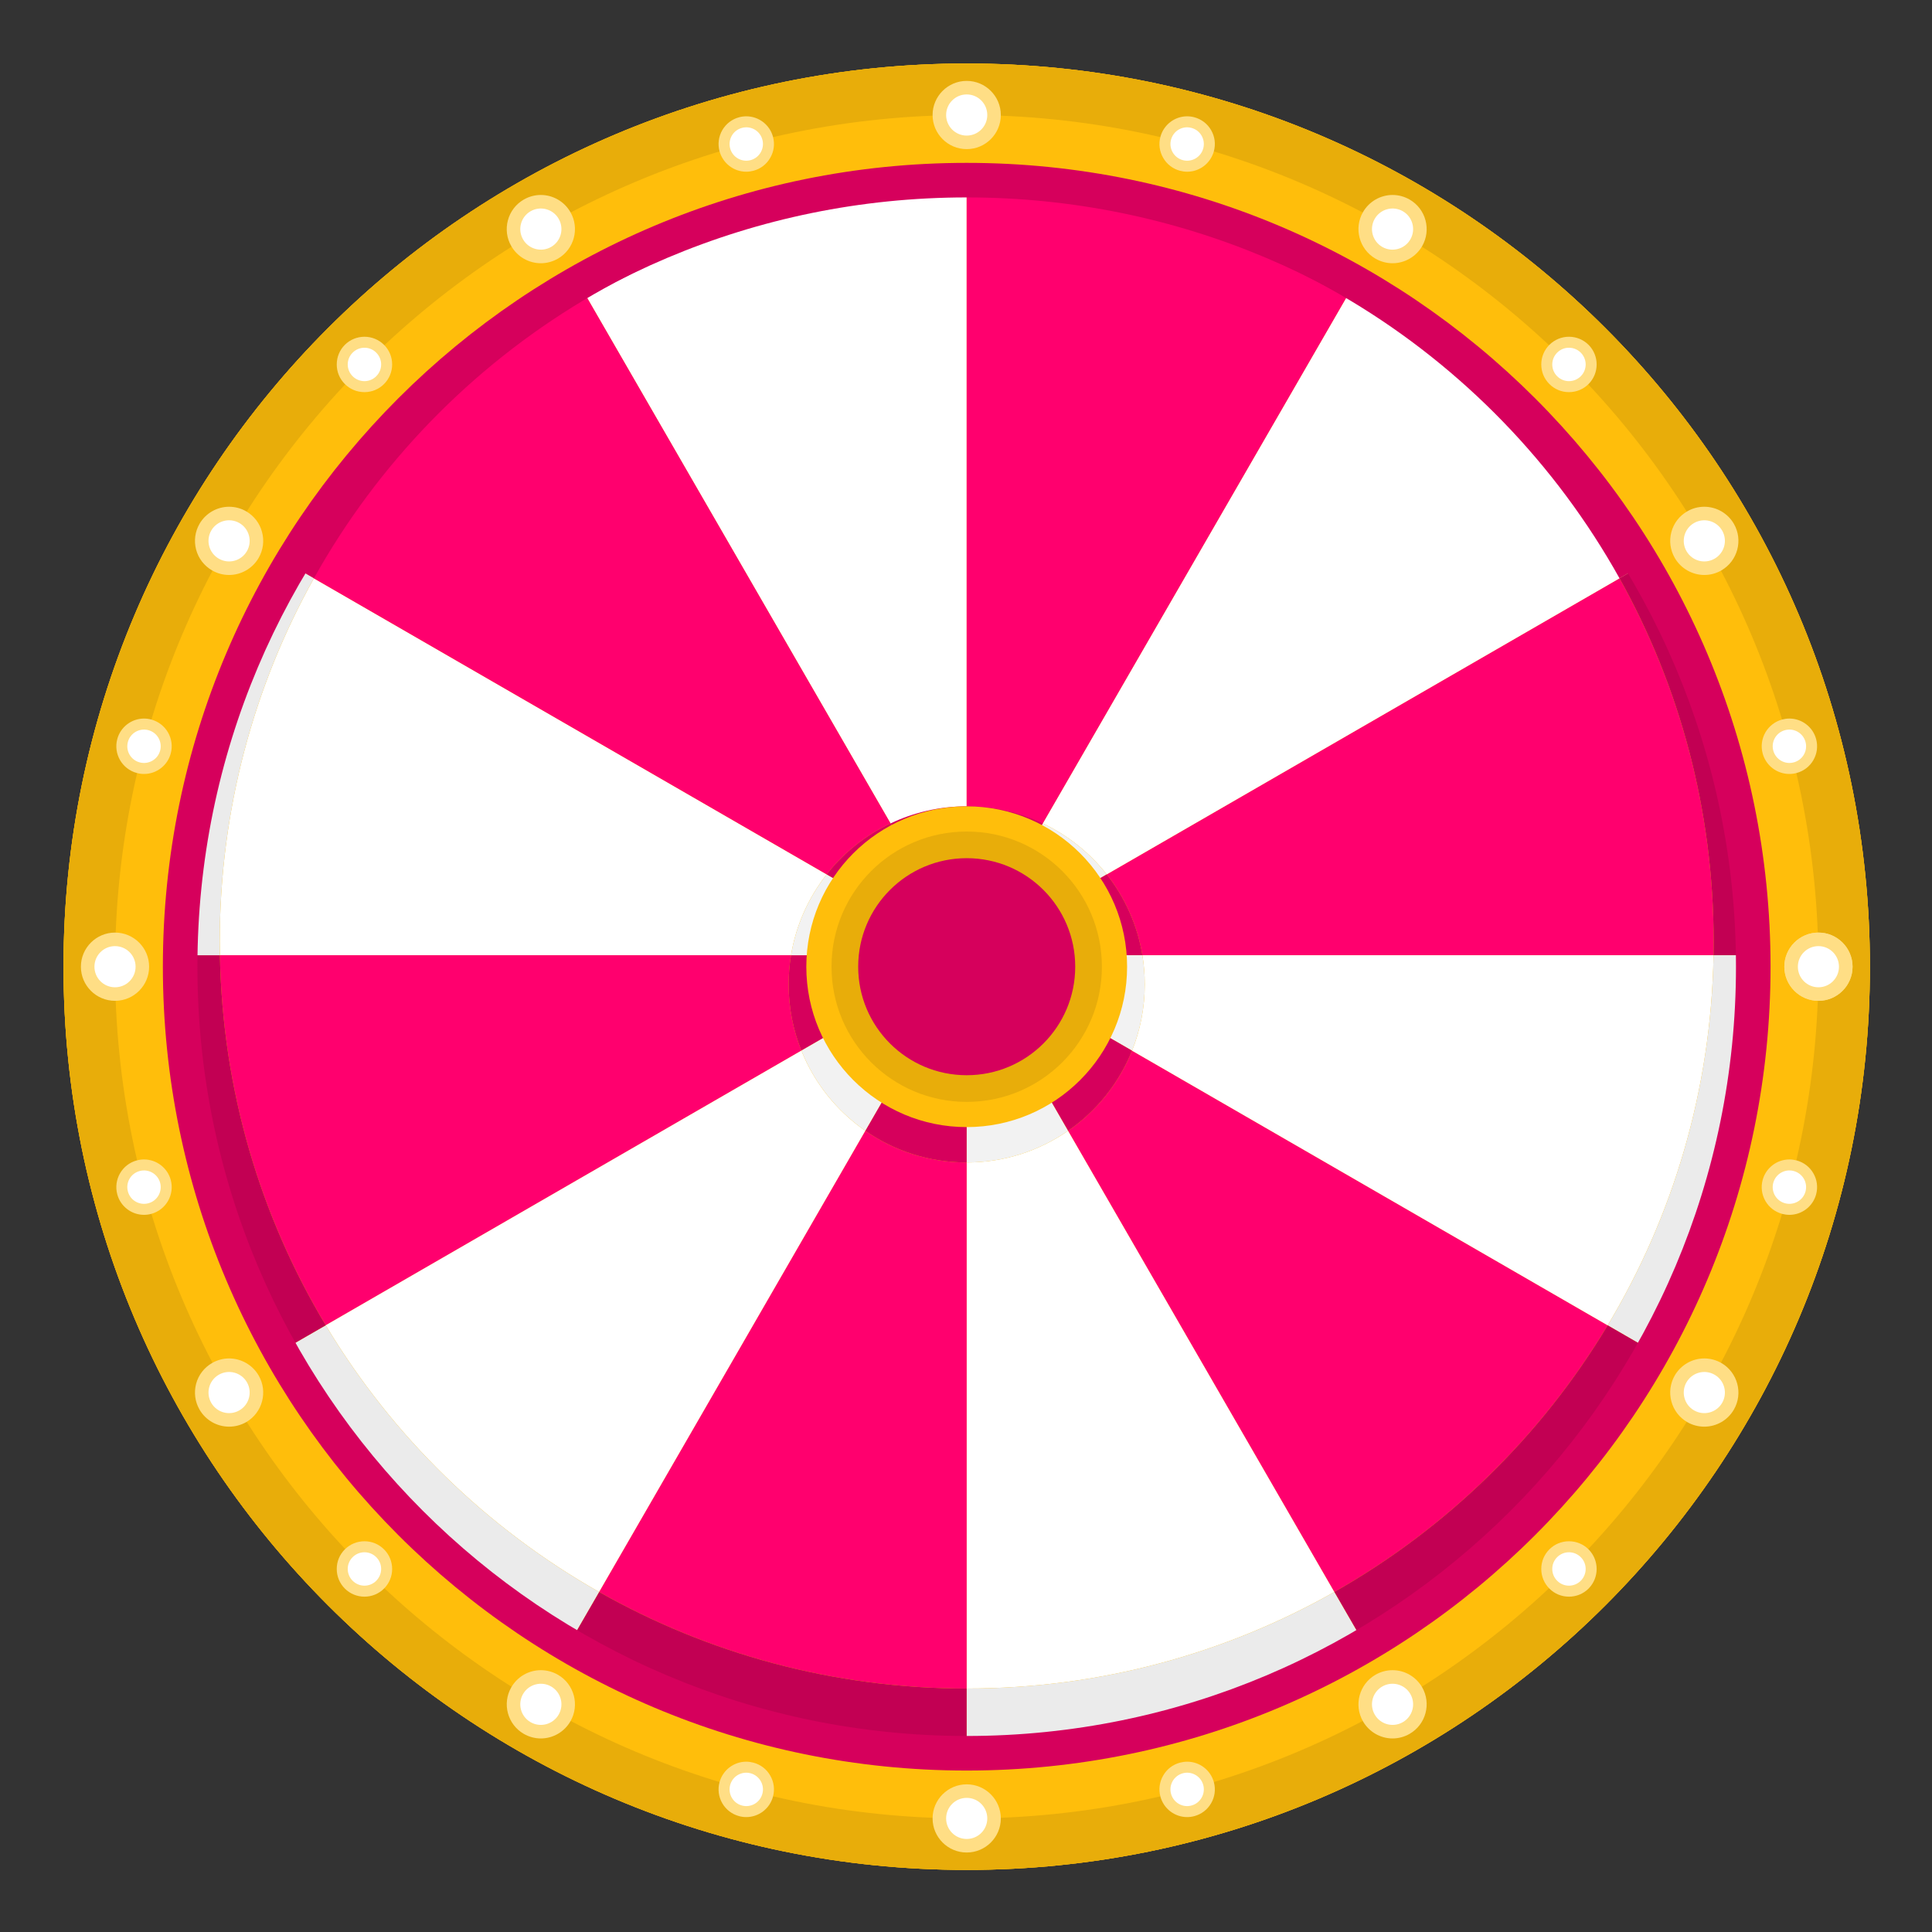 <svg xmlns="http://www.w3.org/2000/svg" xmlns:xlink="http://www.w3.org/1999/xlink" width="200" zoomAndPan="magnify" viewBox="0 0 150 150" height="200" preserveAspectRatio="xMidYMid meet" version="1.0"><rect x="0" y="0" width="150" height="150" fill="#333333" stroke="none"/><defs><clipPath id="782a9c54e2"><path d="M 4.93 4.93 L 145.18 4.93 L 145.18 145.18 L 4.93 145.18 Z M 4.93 4.93 " clip-rule="nonzero"/></clipPath><clipPath id="7abd82c0e0"><path d="M 4.93 4.93 L 145.18 4.93 L 145.18 145.18 L 4.93 145.18 Z M 4.93 4.93 " clip-rule="nonzero"/></clipPath></defs><g clip-path="url(#782a9c54e2)"><path fill="#ffbe0b" d="M 75.055 4.93 C 36.328 4.93 4.93 36.328 4.93 75.055 C 4.93 113.785 36.328 145.18 75.055 145.18 C 113.785 145.18 145.18 113.785 145.18 75.055 C 145.18 36.328 113.785 4.93 75.055 4.93 " fill-opacity="1" fill-rule="nonzero"/></g><path fill="#ff006e" d="M 133.047 73.105 C 133.047 73.457 133.043 73.812 133.039 74.164 L 88.695 74.164 C 88.309 71.82 87.332 69.676 85.926 67.887 L 125.738 44.898 C 130.395 53.25 133.047 62.867 133.047 73.105 " fill-opacity="1" fill-rule="nonzero"/><path fill="#ffffff" d="M 75.051 74.164 L 75.051 12.637 C 64.215 12.645 53.582 15.488 44.234 20.785 L 75.051 74.164 " fill-opacity="1" fill-rule="nonzero"/><path fill="#ffffff" d="M 128.711 43.184 L 85.926 67.887 C 84.605 66.211 82.91 64.848 80.961 63.926 L 105.867 20.785 C 115.594 26.297 123.328 34.098 128.711 43.184 " fill-opacity="1" fill-rule="nonzero"/><path fill="#ff006e" d="M 105.867 20.785 C 104.559 20.043 103.211 19.344 101.832 18.688 C 93.172 14.574 84.039 12.629 75.051 12.637 L 75.051 74.164 L 105.867 20.785 " fill-opacity="1" fill-rule="nonzero"/><path fill="#ffffff" d="M 64.184 67.887 C 62.777 69.676 61.801 71.82 61.414 74.164 L 17.074 74.164 C 17.066 73.812 17.062 73.457 17.062 73.105 C 17.062 62.867 19.715 53.25 24.371 44.902 L 64.184 67.887 " fill-opacity="1" fill-rule="nonzero"/><path fill="#ff006e" d="M 124.82 102.898 C 119.66 111.496 112.332 118.652 103.594 123.602 L 82.922 87.797 C 85.133 86.266 86.875 84.105 87.891 81.574 L 124.82 102.898 " fill-opacity="1" fill-rule="nonzero"/><path fill="#ffffff" d="M 133.039 74.164 C 132.852 84.656 129.875 94.473 124.82 102.898 L 87.891 81.574 C 88.527 79.984 88.879 78.246 88.879 76.43 C 88.879 75.656 88.816 74.902 88.695 74.164 L 133.039 74.164 " fill-opacity="1" fill-rule="nonzero"/><path fill="#ffffff" d="M 103.594 123.602 C 95.168 128.371 85.43 131.098 75.055 131.098 L 75.051 131.098 L 75.051 90.254 L 75.055 90.254 C 77.977 90.254 80.691 89.348 82.922 87.797 L 103.594 123.602 " fill-opacity="1" fill-rule="nonzero"/><path fill="#ff006e" d="M 62.219 81.57 L 25.289 102.895 C 20.234 94.469 17.262 84.656 17.074 74.164 L 61.414 74.164 C 61.293 74.902 61.23 75.656 61.23 76.43 C 61.23 78.246 61.582 79.98 62.219 81.57 " fill-opacity="1" fill-rule="nonzero"/><path fill="#ff006e" d="M 75.051 90.254 L 75.051 131.098 C 64.676 131.098 54.938 128.371 46.512 123.598 L 67.18 87.793 C 69.414 89.344 72.129 90.254 75.051 90.254 " fill-opacity="1" fill-rule="nonzero"/><path fill="#ff006e" d="M 69.141 63.93 C 67.195 64.852 65.5 66.215 64.184 67.887 L 21.398 43.188 C 27.082 33.586 35.039 26 44.234 20.785 L 69.141 63.93 " fill-opacity="1" fill-rule="nonzero"/><path fill="#ffffff" d="M 67.18 87.793 L 46.512 123.598 C 37.773 118.648 30.449 111.496 25.289 102.895 L 62.219 81.57 C 63.234 84.102 64.973 86.262 67.18 87.793 " fill-opacity="1" fill-rule="nonzero"/><path fill="#d6005c" d="M 75.051 74.164 L 62.219 81.57 C 61.582 79.98 61.23 78.246 61.23 76.43 C 61.23 75.656 61.293 74.902 61.414 74.164 L 75.051 74.164 " fill-opacity="1" fill-rule="nonzero"/><path fill="#f2f2f2" d="M 75.051 74.164 L 61.414 74.164 C 61.801 71.82 62.777 69.676 64.184 67.887 L 75.051 74.164 " fill-opacity="1" fill-rule="nonzero"/><path fill="#d6005c" d="M 75.051 74.164 L 64.184 67.887 C 65.5 66.215 67.195 64.852 69.141 63.93 L 75.051 74.164 " fill-opacity="1" fill-rule="nonzero"/><path fill="#f2f2f2" d="M 85.926 67.887 L 75.051 74.164 L 80.961 63.926 C 82.91 64.848 84.605 66.211 85.926 67.887 " fill-opacity="1" fill-rule="nonzero"/><path fill="#d6005c" d="M 80.961 63.926 L 75.051 74.164 L 69.141 63.93 C 70.934 63.078 72.938 62.602 75.055 62.602 C 77.168 62.602 79.172 63.078 80.961 63.926 " fill-opacity="1" fill-rule="nonzero"/><path fill="#d6005c" d="M 88.695 74.164 L 75.051 74.164 L 85.926 67.887 C 87.332 69.676 88.309 71.82 88.695 74.164 " fill-opacity="1" fill-rule="nonzero"/><path fill="#f2f2f2" d="M 88.879 76.43 C 88.879 78.246 88.527 79.984 87.891 81.574 L 75.051 74.164 L 88.695 74.164 C 88.816 74.902 88.879 75.656 88.879 76.43 " fill-opacity="1" fill-rule="nonzero"/><path fill="#d6005c" d="M 87.891 81.574 C 86.875 84.105 85.133 86.266 82.922 87.797 L 75.051 74.164 L 87.891 81.574 " fill-opacity="1" fill-rule="nonzero"/><path fill="#f2f2f2" d="M 82.922 87.797 C 80.691 89.348 77.977 90.254 75.055 90.254 L 75.051 90.254 L 75.051 74.164 L 82.922 87.797 " fill-opacity="1" fill-rule="nonzero"/><path fill="#d6005c" d="M 75.051 74.164 L 75.051 90.254 C 72.129 90.254 69.414 89.344 67.18 87.793 L 75.051 74.164 " fill-opacity="1" fill-rule="nonzero"/><path fill="#f2f2f2" d="M 75.051 74.164 L 67.18 87.793 C 64.973 86.262 63.234 84.102 62.219 81.57 L 75.051 74.164 " fill-opacity="1" fill-rule="nonzero"/><path fill="#ffbe0b" d="M 87.508 75.055 C 87.508 81.93 81.93 87.508 75.055 87.508 C 68.18 87.508 62.602 81.93 62.602 75.055 C 62.602 68.18 68.18 62.602 75.055 62.602 C 81.93 62.602 87.508 68.18 87.508 75.055 " fill-opacity="1" fill-rule="nonzero"/><path fill="#e8ad0a" d="M 85.551 75.055 C 85.551 80.852 80.852 85.551 75.055 85.551 C 69.258 85.551 64.559 80.852 64.559 75.055 C 64.559 69.258 69.258 64.559 75.055 64.559 C 80.852 64.559 85.551 69.258 85.551 75.055 " fill-opacity="1" fill-rule="nonzero"/><path fill="#d6005c" d="M 83.48 75.055 C 83.48 79.711 79.711 83.48 75.055 83.48 C 70.398 83.48 66.629 79.711 66.629 75.055 C 66.629 70.398 70.398 66.629 75.055 66.629 C 79.711 66.629 83.48 70.398 83.48 75.055 " fill-opacity="1" fill-rule="nonzero"/><path fill="#d6005c" d="M 129.48 105.59 C 123.906 115.547 115.934 123.438 106.645 128.883 C 97.109 134.461 86.191 137.465 75.051 137.473 C 66.066 137.477 56.938 135.535 48.277 131.426 C 46.621 130.637 45.016 129.785 43.461 128.875 C 33.633 123.121 25.891 114.996 20.625 105.586 C 15.285 96.051 12.492 85.199 12.641 74.164 C 12.762 65.465 14.711 56.652 18.684 48.277 C 19.52 46.523 20.426 44.824 21.398 43.188 L 24.371 44.902 C 34.281 27.133 53.262 15.113 75.055 15.113 C 96.844 15.113 115.828 27.129 125.738 44.898 L 128.711 43.184 C 134.254 52.527 137.301 63.223 137.465 74.164 C 137.605 83.438 135.672 92.887 131.422 101.832 C 130.812 103.113 130.164 104.367 129.48 105.59 Z M 75.055 7.945 C 39.07 7.945 9.895 37.117 9.895 73.105 C 9.895 109.094 39.07 138.266 75.055 138.266 C 111.043 138.266 140.215 109.094 140.215 73.105 C 140.215 37.117 111.043 7.945 75.055 7.945 " fill-opacity="1" fill-rule="nonzero"/><path fill="#c20053" d="M 133.039 74.164 C 133.043 73.812 133.047 73.457 133.047 73.105 C 133.047 62.867 130.395 53.25 125.738 44.898 L 128.711 43.184 C 134.254 52.527 137.301 63.223 137.465 74.164 L 133.039 74.164 " fill-opacity="1" fill-rule="nonzero"/><path fill="#ebebeb" d="M 131.422 101.832 C 130.812 103.113 130.164 104.367 129.48 105.59 L 124.82 102.898 C 129.875 94.473 132.852 84.656 133.039 74.164 L 137.465 74.164 C 137.605 83.438 135.672 92.887 131.422 101.832 " fill-opacity="1" fill-rule="nonzero"/><path fill="#c20053" d="M 129.48 105.59 C 123.906 115.547 115.934 123.438 106.645 128.883 L 103.594 123.602 C 112.332 118.652 119.66 111.496 124.82 102.898 L 129.48 105.59 " fill-opacity="1" fill-rule="nonzero"/><path fill="#ebebeb" d="M 106.645 128.883 C 97.109 134.461 86.191 137.465 75.051 137.473 L 75.051 131.098 L 75.055 131.098 C 85.43 131.098 95.168 128.371 103.594 123.602 L 106.645 128.883 " fill-opacity="1" fill-rule="nonzero"/><path fill="#c20053" d="M 75.051 131.098 L 75.051 137.473 C 66.066 137.477 56.938 135.535 48.277 131.426 C 46.621 130.637 45.016 129.785 43.461 128.875 L 46.512 123.598 C 54.938 128.371 64.676 131.098 75.051 131.098 " fill-opacity="1" fill-rule="nonzero"/><path fill="#ebebeb" d="M 46.512 123.598 L 43.461 128.875 C 33.633 123.121 25.891 114.996 20.625 105.586 L 25.289 102.895 C 30.449 111.496 37.773 118.648 46.512 123.598 " fill-opacity="1" fill-rule="nonzero"/><path fill="#c20053" d="M 25.289 102.895 L 20.625 105.586 C 15.285 96.051 12.492 85.199 12.641 74.164 L 17.074 74.164 C 17.262 84.656 20.234 94.469 25.289 102.895 " fill-opacity="1" fill-rule="nonzero"/><path fill="#ebebeb" d="M 17.062 73.105 C 17.062 73.457 17.066 73.812 17.074 74.164 L 12.641 74.164 C 12.762 65.465 14.711 56.652 18.684 48.277 C 19.52 46.523 20.426 44.824 21.398 43.188 L 24.371 44.902 C 19.715 53.25 17.062 62.867 17.062 73.105 " fill-opacity="1" fill-rule="nonzero"/><path fill="#d6005c" d="M 75.055 134.781 C 42.066 134.781 15.328 108.043 15.328 75.055 C 15.328 42.066 42.066 15.328 75.055 15.328 C 108.043 15.328 134.781 42.066 134.781 75.055 C 134.781 108.043 108.043 134.781 75.055 134.781 Z M 75.055 7.945 C 37.992 7.945 7.945 37.992 7.945 75.055 C 7.945 112.121 37.992 142.164 75.055 142.164 C 112.121 142.164 142.164 112.121 142.164 75.055 C 142.164 37.992 112.121 7.945 75.055 7.945 " fill-opacity="1" fill-rule="nonzero"/><g clip-path="url(#7abd82c0e0)"><path fill="#ffbe0b" d="M 75.055 137.465 C 40.586 137.465 12.645 109.523 12.645 75.055 C 12.645 40.586 40.586 12.645 75.055 12.645 C 109.523 12.645 137.465 40.586 137.465 75.055 C 137.465 109.523 109.523 137.465 75.055 137.465 Z M 75.055 4.93 C 36.328 4.93 4.93 36.328 4.93 75.055 C 4.93 113.785 36.328 145.18 75.055 145.18 C 113.785 145.18 145.18 113.785 145.18 75.055 C 145.18 36.328 113.785 4.93 75.055 4.93 " fill-opacity="1" fill-rule="nonzero"/><path fill="#e8ad0a" d="M 75.055 141.184 C 38.535 141.184 8.93 111.574 8.93 75.055 C 8.93 38.535 38.535 8.93 75.055 8.93 C 111.574 8.93 141.184 38.535 141.184 75.055 C 141.184 111.574 111.574 141.184 75.055 141.184 Z M 75.055 4.93 C 36.328 4.93 4.93 36.328 4.93 75.055 C 4.93 113.785 36.328 145.18 75.055 145.18 C 113.785 145.18 145.18 113.785 145.18 75.055 C 145.18 36.328 113.785 4.93 75.055 4.93 " fill-opacity="1" fill-rule="nonzero"/></g><path fill="#ffde85" d="M 75.055 11.578 C 73.594 11.578 72.406 10.391 72.406 8.93 C 72.406 7.469 73.594 6.281 75.055 6.281 C 76.516 6.281 77.703 7.469 77.703 8.93 C 77.703 10.391 76.516 11.578 75.055 11.578 " fill-opacity="1" fill-rule="nonzero"/><path fill="#ffffff" d="M 76.652 8.93 C 76.652 9.809 75.938 10.527 75.055 10.527 C 74.172 10.527 73.457 9.809 73.457 8.93 C 73.457 8.047 74.172 7.332 75.055 7.332 C 75.938 7.332 76.652 8.047 76.652 8.93 " fill-opacity="1" fill-rule="nonzero"/><path fill="#ffde85" d="M 57.938 13.332 C 56.969 13.332 56.117 12.676 55.863 11.738 C 55.715 11.184 55.793 10.602 56.078 10.105 C 56.367 9.609 56.828 9.254 57.383 9.105 C 57.566 9.055 57.754 9.031 57.941 9.031 C 58.91 9.031 59.766 9.688 60.016 10.625 C 60.164 11.18 60.09 11.758 59.801 12.254 C 59.516 12.754 59.051 13.109 58.496 13.258 C 58.312 13.305 58.125 13.332 57.938 13.332 " fill-opacity="1" fill-rule="nonzero"/><path fill="#ffffff" d="M 59.191 10.844 C 59.379 11.535 58.965 12.25 58.273 12.434 C 57.582 12.617 56.871 12.207 56.688 11.516 C 56.504 10.824 56.914 10.113 57.605 9.93 C 58.297 9.742 59.008 10.152 59.191 10.844 " fill-opacity="1" fill-rule="nonzero"/><path fill="#ffde85" d="M 41.992 20.438 C 41.047 20.438 40.168 19.93 39.699 19.113 C 39.344 18.5 39.25 17.785 39.434 17.102 C 39.617 16.418 40.055 15.848 40.668 15.492 C 41.07 15.262 41.527 15.137 41.988 15.137 C 42.934 15.137 43.812 15.645 44.285 16.465 C 45.016 17.727 44.582 19.352 43.316 20.082 C 42.914 20.312 42.457 20.438 41.992 20.438 " fill-opacity="1" fill-rule="nonzero"/><path fill="#ffffff" d="M 43.375 16.988 C 43.816 17.754 43.555 18.73 42.789 19.172 C 42.027 19.609 41.047 19.348 40.609 18.586 C 40.168 17.82 40.43 16.844 41.191 16.402 C 41.957 15.961 42.934 16.223 43.375 16.988 " fill-opacity="1" fill-rule="nonzero"/><path fill="#ffde85" d="M 28.297 30.445 C 27.723 30.445 27.18 30.223 26.773 29.816 C 26.367 29.41 26.145 28.871 26.145 28.297 C 26.145 27.723 26.367 27.18 26.773 26.773 C 27.18 26.371 27.723 26.145 28.297 26.145 C 28.871 26.145 29.41 26.371 29.816 26.773 C 30.656 27.613 30.656 28.977 29.816 29.816 C 29.41 30.223 28.871 30.445 28.297 30.445 " fill-opacity="1" fill-rule="nonzero"/><path fill="#ffffff" d="M 29.211 27.379 C 29.719 27.887 29.719 28.707 29.211 29.211 C 28.707 29.719 27.887 29.719 27.379 29.211 C 26.871 28.707 26.871 27.887 27.379 27.379 C 27.887 26.871 28.707 26.871 29.211 27.379 " fill-opacity="1" fill-rule="nonzero"/><path fill="#ffde85" d="M 17.785 44.641 C 17.324 44.641 16.867 44.52 16.465 44.285 C 15.852 43.93 15.41 43.359 15.227 42.676 C 15.047 41.992 15.141 41.281 15.492 40.668 C 15.965 39.852 16.844 39.344 17.789 39.344 C 18.25 39.344 18.711 39.465 19.113 39.699 C 19.723 40.051 20.164 40.621 20.344 41.305 C 20.527 41.988 20.434 42.703 20.082 43.316 C 19.609 44.133 18.73 44.641 17.785 44.641 " fill-opacity="1" fill-rule="nonzero"/><path fill="#ffffff" d="M 18.586 40.609 C 19.348 41.047 19.609 42.027 19.172 42.789 C 18.73 43.555 17.754 43.816 16.988 43.375 C 16.223 42.934 15.961 41.957 16.402 41.191 C 16.844 40.43 17.82 40.168 18.586 40.609 " fill-opacity="1" fill-rule="nonzero"/><path fill="#ffde85" d="M 11.184 60.09 C 10.996 60.09 10.809 60.066 10.625 60.016 C 9.48 59.711 8.797 58.527 9.105 57.383 C 9.355 56.445 10.211 55.789 11.18 55.789 C 11.367 55.789 11.555 55.812 11.738 55.863 C 12.293 56.012 12.754 56.367 13.043 56.863 C 13.328 57.363 13.406 57.941 13.258 58.496 C 13.008 59.434 12.152 60.09 11.184 60.09 " fill-opacity="1" fill-rule="nonzero"/><path fill="#ffffff" d="M 11.516 56.688 C 12.207 56.871 12.617 57.582 12.434 58.273 C 12.25 58.965 11.535 59.379 10.844 59.191 C 10.152 59.008 9.742 58.297 9.93 57.605 C 10.113 56.914 10.824 56.504 11.516 56.688 " fill-opacity="1" fill-rule="nonzero"/><path fill="#ffde85" d="M 8.93 77.703 C 7.469 77.703 6.281 76.516 6.281 75.055 C 6.281 73.594 7.469 72.406 8.93 72.406 C 10.391 72.406 11.578 73.594 11.578 75.055 C 11.578 76.516 10.391 77.703 8.93 77.703 " fill-opacity="1" fill-rule="nonzero"/><path fill="#ffffff" d="M 8.93 73.457 C 9.809 73.457 10.527 74.172 10.527 75.055 C 10.527 75.938 9.809 76.652 8.93 76.652 C 8.047 76.652 7.332 75.938 7.332 75.055 C 7.332 74.172 8.047 73.457 8.93 73.457 " fill-opacity="1" fill-rule="nonzero"/><path fill="#ffde85" d="M 11.18 94.32 C 10.211 94.32 9.355 93.664 9.105 92.727 C 8.797 91.582 9.48 90.398 10.625 90.094 C 10.809 90.043 10.996 90.02 11.184 90.02 C 12.152 90.02 13.008 90.676 13.258 91.613 C 13.406 92.168 13.328 92.746 13.043 93.246 C 12.754 93.742 12.293 94.098 11.738 94.246 C 11.555 94.297 11.367 94.32 11.18 94.32 " fill-opacity="1" fill-rule="nonzero"/><path fill="#ffffff" d="M 10.844 90.918 C 11.535 90.73 12.25 91.145 12.434 91.836 C 12.617 92.527 12.207 93.238 11.516 93.422 C 10.824 93.605 10.113 93.199 9.93 92.504 C 9.742 91.812 10.152 91.102 10.844 90.918 " fill-opacity="1" fill-rule="nonzero"/><path fill="#ffde85" d="M 17.789 110.766 C 16.844 110.766 15.965 110.262 15.492 109.441 C 15.141 108.828 15.047 108.117 15.227 107.434 C 15.41 106.75 15.852 106.18 16.465 105.824 C 16.867 105.594 17.324 105.469 17.785 105.469 C 18.73 105.469 19.609 105.977 20.082 106.793 C 20.812 108.059 20.375 109.684 19.113 110.414 C 18.711 110.645 18.25 110.766 17.789 110.766 " fill-opacity="1" fill-rule="nonzero"/><path fill="#ffffff" d="M 16.988 106.734 C 17.754 106.293 18.73 106.555 19.172 107.32 C 19.609 108.082 19.348 109.062 18.586 109.5 C 17.82 109.941 16.844 109.68 16.402 108.918 C 15.961 108.152 16.223 107.176 16.988 106.734 " fill-opacity="1" fill-rule="nonzero"/><path fill="#ffde85" d="M 28.297 123.965 C 27.723 123.965 27.18 123.742 26.773 123.336 C 26.367 122.93 26.145 122.387 26.145 121.812 C 26.145 121.238 26.367 120.699 26.773 120.293 C 27.18 119.887 27.723 119.664 28.297 119.664 C 28.871 119.664 29.41 119.887 29.816 120.293 C 30.656 121.133 30.656 122.496 29.816 123.336 C 29.41 123.742 28.871 123.965 28.297 123.965 " fill-opacity="1" fill-rule="nonzero"/><path fill="#ffffff" d="M 27.379 120.898 C 27.887 120.391 28.707 120.391 29.211 120.898 C 29.719 121.402 29.719 122.223 29.211 122.73 C 28.707 123.238 27.887 123.238 27.379 122.73 C 26.871 122.223 26.871 121.402 27.379 120.898 " fill-opacity="1" fill-rule="nonzero"/><path fill="#ffde85" d="M 41.988 134.973 C 41.527 134.973 41.07 134.848 40.668 134.617 C 39.402 133.887 38.969 132.262 39.699 131 C 40.168 130.18 41.047 129.672 41.992 129.672 C 42.457 129.672 42.914 129.797 43.316 130.027 C 44.582 130.758 45.016 132.383 44.285 133.648 C 43.812 134.465 42.934 134.973 41.988 134.973 " fill-opacity="1" fill-rule="nonzero"/><path fill="#ffffff" d="M 40.609 131.523 C 41.047 130.762 42.027 130.5 42.789 130.938 C 43.555 131.379 43.816 132.355 43.375 133.121 C 42.934 133.887 41.957 134.148 41.191 133.707 C 40.43 133.266 40.168 132.289 40.609 131.523 " fill-opacity="1" fill-rule="nonzero"/><path fill="#ffde85" d="M 57.941 141.078 C 57.754 141.078 57.566 141.055 57.383 141.004 C 56.828 140.855 56.367 140.5 56.078 140.004 C 55.793 139.508 55.715 138.926 55.863 138.371 C 56.117 137.434 56.969 136.777 57.938 136.777 C 58.125 136.777 58.312 136.805 58.496 136.852 C 59.051 137 59.516 137.355 59.801 137.855 C 60.09 138.352 60.164 138.93 60.016 139.484 C 59.766 140.422 58.91 141.078 57.941 141.078 " fill-opacity="1" fill-rule="nonzero"/><path fill="#ffffff" d="M 56.688 138.594 C 56.871 137.902 57.582 137.492 58.273 137.676 C 58.965 137.863 59.379 138.574 59.191 139.266 C 59.008 139.957 58.297 140.367 57.605 140.18 C 56.914 139.996 56.504 139.285 56.688 138.594 " fill-opacity="1" fill-rule="nonzero"/><path fill="#ffde85" d="M 75.055 143.828 C 73.594 143.828 72.406 142.641 72.406 141.184 C 72.406 139.723 73.594 138.535 75.055 138.535 C 76.516 138.535 77.703 139.723 77.703 141.184 C 77.703 142.641 76.516 143.828 75.055 143.828 " fill-opacity="1" fill-rule="nonzero"/><path fill="#ffffff" d="M 73.457 141.184 C 73.457 140.301 74.172 139.586 75.055 139.586 C 75.938 139.586 76.652 140.301 76.652 141.184 C 76.652 142.062 75.938 142.777 75.055 142.777 C 74.172 142.777 73.457 142.062 73.457 141.184 " fill-opacity="1" fill-rule="nonzero"/><path fill="#ffde85" d="M 92.168 141.078 C 91.199 141.078 90.344 140.422 90.094 139.484 C 89.945 138.93 90.02 138.352 90.309 137.855 C 90.594 137.355 91.059 137 91.613 136.852 C 91.797 136.805 91.984 136.777 92.172 136.777 C 93.141 136.777 93.992 137.434 94.246 138.371 C 94.395 138.926 94.32 139.508 94.031 140.004 C 93.746 140.5 93.281 140.855 92.727 141.004 C 92.543 141.055 92.355 141.078 92.168 141.078 " fill-opacity="1" fill-rule="nonzero"/><path fill="#ffffff" d="M 90.918 139.266 C 90.73 138.574 91.145 137.863 91.836 137.676 C 92.527 137.492 93.238 137.902 93.422 138.594 C 93.605 139.285 93.195 139.996 92.504 140.18 C 91.812 140.367 91.105 139.957 90.918 139.266 " fill-opacity="1" fill-rule="nonzero"/><path fill="#ffde85" d="M 108.121 134.973 C 107.176 134.973 106.297 134.465 105.824 133.648 C 105.094 132.383 105.531 130.758 106.793 130.027 C 107.195 129.797 107.652 129.672 108.117 129.672 C 109.062 129.672 109.941 130.18 110.414 131 C 111.141 132.262 110.707 133.887 109.441 134.617 C 109.039 134.848 108.582 134.973 108.121 134.973 " fill-opacity="1" fill-rule="nonzero"/><path fill="#ffffff" d="M 106.734 133.121 C 106.293 132.355 106.555 131.379 107.32 130.938 C 108.082 130.5 109.062 130.762 109.5 131.523 C 109.941 132.289 109.68 133.266 108.918 133.707 C 108.152 134.148 107.176 133.887 106.734 133.121 " fill-opacity="1" fill-rule="nonzero"/><path fill="#ffde85" d="M 121.812 123.965 C 121.238 123.965 120.699 123.742 120.293 123.336 C 119.887 122.93 119.664 122.387 119.664 121.812 C 119.664 121.238 119.887 120.699 120.293 120.293 C 120.699 119.887 121.238 119.664 121.812 119.664 C 122.387 119.664 122.93 119.887 123.336 120.293 C 124.172 121.133 124.172 122.496 123.336 123.336 C 122.93 123.742 122.387 123.965 121.812 123.965 " fill-opacity="1" fill-rule="nonzero"/><path fill="#ffffff" d="M 120.898 122.73 C 120.391 122.223 120.391 121.402 120.898 120.898 C 121.402 120.391 122.223 120.391 122.73 120.898 C 123.238 121.402 123.238 122.223 122.73 122.73 C 122.223 123.238 121.402 123.238 120.898 122.73 " fill-opacity="1" fill-rule="nonzero"/><path fill="#ffde85" d="M 132.32 110.766 C 131.859 110.766 131.398 110.645 131 110.414 C 130.387 110.059 129.949 109.488 129.766 108.805 C 129.582 108.121 129.676 107.406 130.027 106.793 C 130.5 105.977 131.379 105.469 132.324 105.469 C 132.789 105.469 133.246 105.594 133.648 105.824 C 134.91 106.555 135.348 108.18 134.617 109.441 C 134.145 110.262 133.266 110.766 132.32 110.766 " fill-opacity="1" fill-rule="nonzero"/><path fill="#ffffff" d="M 131.523 109.5 C 130.762 109.062 130.5 108.082 130.938 107.32 C 131.379 106.555 132.355 106.293 133.121 106.734 C 133.887 107.176 134.148 108.152 133.707 108.918 C 133.266 109.68 132.289 109.941 131.523 109.5 " fill-opacity="1" fill-rule="nonzero"/><path fill="#ffde85" d="M 138.93 94.32 C 138.742 94.32 138.555 94.293 138.371 94.246 C 137.816 94.098 137.355 93.742 137.066 93.246 C 136.781 92.746 136.703 92.168 136.852 91.613 C 137.105 90.676 137.957 90.02 138.93 90.02 C 139.113 90.02 139.301 90.047 139.484 90.094 C 140.039 90.242 140.504 90.598 140.789 91.094 C 141.078 91.594 141.152 92.172 141.004 92.727 C 140.754 93.664 139.898 94.32 138.93 94.32 " fill-opacity="1" fill-rule="nonzero"/><path fill="#ffffff" d="M 138.594 93.422 C 137.902 93.238 137.492 92.527 137.676 91.836 C 137.863 91.145 138.574 90.73 139.266 90.918 C 139.957 91.105 140.367 91.812 140.18 92.504 C 139.996 93.195 139.285 93.605 138.594 93.422 " fill-opacity="1" fill-rule="nonzero"/><path fill="#ffde85" d="M 141.184 77.703 C 139.723 77.703 138.535 76.516 138.535 75.055 C 138.535 73.594 139.723 72.406 141.184 72.406 C 142.641 72.406 143.832 73.594 143.832 75.055 C 143.832 76.516 142.641 77.703 141.184 77.703 " fill-opacity="1" fill-rule="nonzero"/><path fill="#ffde85" d="M 141.184 77.703 C 139.723 77.703 138.535 76.516 138.535 75.055 C 138.535 73.594 139.723 72.406 141.184 72.406 C 142.641 72.406 143.832 73.594 143.832 75.055 C 143.832 76.516 142.641 77.703 141.184 77.703 " fill-opacity="1" fill-rule="nonzero"/><path fill="#ffffff" d="M 141.184 76.652 C 140.301 76.652 139.586 75.938 139.586 75.055 C 139.586 74.172 140.301 73.457 141.184 73.457 C 142.062 73.457 142.777 74.172 142.777 75.055 C 142.777 75.938 142.062 76.652 141.184 76.652 " fill-opacity="1" fill-rule="nonzero"/><path fill="#ffde85" d="M 138.93 60.09 C 137.957 60.09 137.105 59.434 136.852 58.496 C 136.703 57.941 136.781 57.363 137.066 56.863 C 137.355 56.367 137.816 56.012 138.371 55.863 C 138.555 55.816 138.742 55.789 138.93 55.789 C 139.898 55.789 140.754 56.445 141.004 57.383 C 141.152 57.938 141.078 58.516 140.789 59.016 C 140.504 59.512 140.039 59.867 139.484 60.016 C 139.301 60.066 139.113 60.09 138.93 60.09 " fill-opacity="1" fill-rule="nonzero"/><path fill="#ffffff" d="M 139.266 59.191 C 138.574 59.379 137.863 58.965 137.676 58.273 C 137.492 57.582 137.902 56.871 138.594 56.688 C 139.285 56.504 139.996 56.914 140.18 57.605 C 140.367 58.297 139.957 59.008 139.266 59.191 " fill-opacity="1" fill-rule="nonzero"/><path fill="#ffde85" d="M 132.324 44.641 C 131.379 44.641 130.5 44.133 130.027 43.316 C 129.676 42.703 129.582 41.988 129.766 41.305 C 129.949 40.621 130.387 40.051 131 39.699 C 131.398 39.465 131.859 39.344 132.32 39.344 C 133.266 39.344 134.145 39.852 134.617 40.668 C 135.348 41.934 134.91 43.555 133.648 44.285 C 133.246 44.52 132.789 44.641 132.324 44.641 " fill-opacity="1" fill-rule="nonzero"/><path fill="#ffffff" d="M 133.121 43.375 C 132.355 43.816 131.379 43.555 130.938 42.789 C 130.5 42.027 130.762 41.047 131.523 40.609 C 132.289 40.168 133.266 40.43 133.707 41.191 C 134.148 41.957 133.887 42.934 133.121 43.375 " fill-opacity="1" fill-rule="nonzero"/><path fill="#ffde85" d="M 121.812 30.445 C 121.238 30.445 120.699 30.223 120.293 29.816 C 119.887 29.41 119.664 28.871 119.664 28.297 C 119.664 27.723 119.887 27.18 120.293 26.773 C 120.699 26.371 121.238 26.145 121.812 26.145 C 122.387 26.145 122.93 26.371 123.336 26.773 C 124.172 27.613 124.172 28.977 123.336 29.816 C 122.93 30.223 122.387 30.445 121.812 30.445 " fill-opacity="1" fill-rule="nonzero"/><path fill="#ffffff" d="M 122.73 29.211 C 122.223 29.719 121.402 29.719 120.898 29.211 C 120.391 28.707 120.391 27.887 120.898 27.379 C 121.402 26.871 122.223 26.871 122.73 27.379 C 123.238 27.887 123.238 28.707 122.73 29.211 " fill-opacity="1" fill-rule="nonzero"/><path fill="#ffde85" d="M 108.117 20.438 C 107.652 20.438 107.195 20.312 106.793 20.082 C 105.531 19.352 105.094 17.727 105.824 16.465 C 106.297 15.645 107.176 15.137 108.121 15.137 C 108.582 15.137 109.039 15.262 109.441 15.492 C 110.707 16.223 111.141 17.848 110.414 19.113 C 109.941 19.93 109.062 20.438 108.117 20.438 " fill-opacity="1" fill-rule="nonzero"/><path fill="#ffffff" d="M 109.5 18.586 C 109.062 19.348 108.082 19.609 107.32 19.172 C 106.555 18.73 106.293 17.754 106.734 16.988 C 107.176 16.223 108.152 15.961 108.918 16.402 C 109.68 16.844 109.941 17.82 109.5 18.586 " fill-opacity="1" fill-rule="nonzero"/><path fill="#ffde85" d="M 92.172 13.332 C 91.984 13.332 91.797 13.305 91.613 13.258 C 91.059 13.109 90.594 12.754 90.309 12.254 C 90.02 11.758 89.945 11.18 90.094 10.625 C 90.344 9.688 91.199 9.031 92.168 9.031 C 92.355 9.031 92.543 9.055 92.727 9.105 C 93.281 9.254 93.746 9.609 94.031 10.105 C 94.32 10.602 94.395 11.184 94.246 11.738 C 93.992 12.676 93.141 13.332 92.172 13.332 " fill-opacity="1" fill-rule="nonzero"/><path fill="#ffffff" d="M 93.422 11.516 C 93.238 12.207 92.527 12.617 91.836 12.434 C 91.145 12.25 90.73 11.535 90.918 10.844 C 91.105 10.152 91.812 9.742 92.504 9.93 C 93.195 10.113 93.605 10.824 93.422 11.516 " fill-opacity="1" fill-rule="nonzero"/></svg>